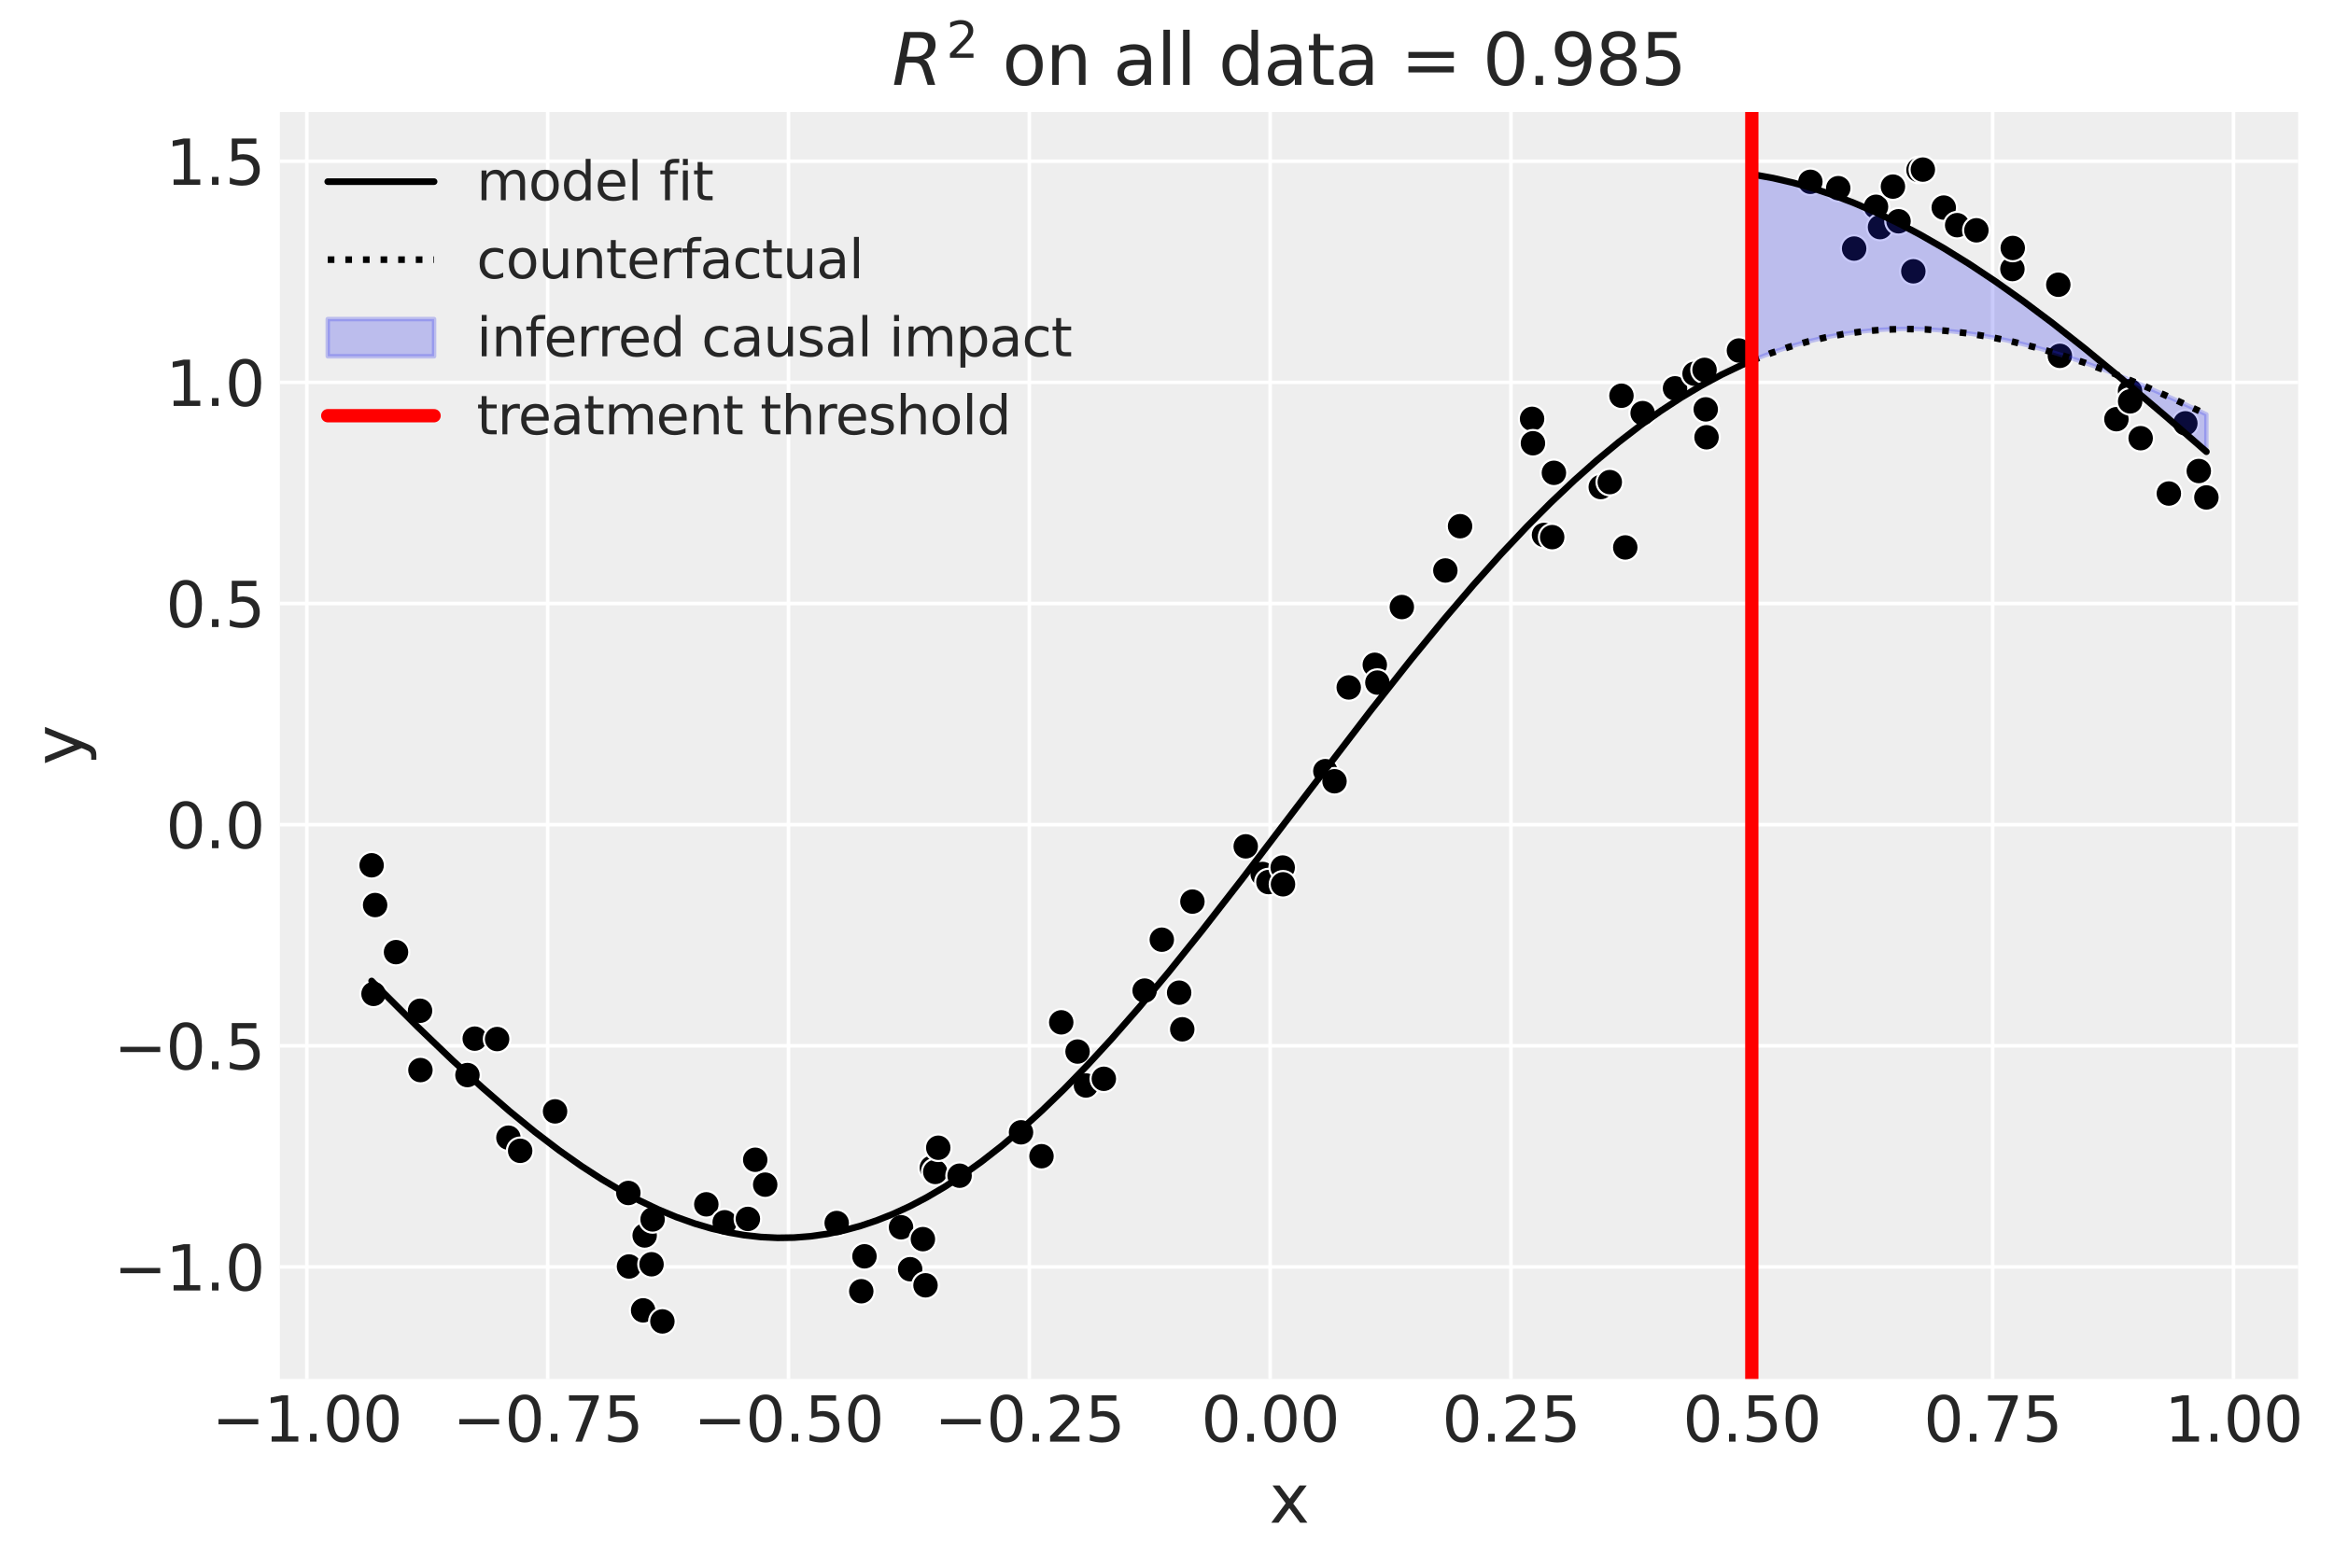 <?xml version="1.0" encoding="utf-8" standalone="no"?>
<!DOCTYPE svg PUBLIC "-//W3C//DTD SVG 1.1//EN"
  "http://www.w3.org/Graphics/SVG/1.1/DTD/svg11.dtd">
<svg xmlns:xlink="http://www.w3.org/1999/xlink" width="526.746pt" height="354pt" viewBox="0 0 526.746 354" xmlns="http://www.w3.org/2000/svg" version="1.1">
 <defs>
  <style type="text/css">*{stroke-linejoin: round; stroke-linecap: butt}</style>
 </defs>
 <g id="figure_1">
  <g id="patch_1">
   <path d="M 0 354 
L 526.746 354 
L 526.746 0 
L 0 0 
z
" style="fill: #ffffff"/>
  </g>
  <g id="axes_1">
   <g id="patch_2">
    <path d="M 63.166 311.304 
L 518.65 311.304 
L 518.65 25.286 
L 63.166 25.286 
z
" style="fill: #eeeeee"/>
   </g>
   <g id="matplotlib.axis_1">
    <g id="xtick_1">
     <g id="line2d_1">
      <path d="M 69.246 311.304 
L 69.246 25.286 
" clip-path="url(#pe5b7976ee4)" style="fill: none; stroke: #ffffff; stroke-width: 0.8; stroke-linecap: round"/>
     </g>
     <g id="line2d_2"/>
     <g id="text_1">
      <!-- −1.00 -->
      <g style="fill: #262626" transform="translate(47.795 325.442) scale(0.14 -0.14)">
       <defs>
        <path id="DejaVuSans-2212" d="M 678 2272 
L 4684 2272 
L 4684 1741 
L 678 1741 
L 678 2272 
z
" transform="scale(0.016)"/>
        <path id="DejaVuSans-31" d="M 794 531 
L 1825 531 
L 1825 4091 
L 703 3866 
L 703 4441 
L 1819 4666 
L 2450 4666 
L 2450 531 
L 3481 531 
L 3481 0 
L 794 0 
L 794 531 
z
" transform="scale(0.016)"/>
        <path id="DejaVuSans-2e" d="M 684 794 
L 1344 794 
L 1344 0 
L 684 0 
L 684 794 
z
" transform="scale(0.016)"/>
        <path id="DejaVuSans-30" d="M 2034 4250 
Q 1547 4250 1301 3770 
Q 1056 3291 1056 2328 
Q 1056 1369 1301 889 
Q 1547 409 2034 409 
Q 2525 409 2770 889 
Q 3016 1369 3016 2328 
Q 3016 3291 2770 3770 
Q 2525 4250 2034 4250 
z
M 2034 4750 
Q 2819 4750 3233 4129 
Q 3647 3509 3647 2328 
Q 3647 1150 3233 529 
Q 2819 -91 2034 -91 
Q 1250 -91 836 529 
Q 422 1150 422 2328 
Q 422 3509 836 4129 
Q 1250 4750 2034 4750 
z
" transform="scale(0.016)"/>
       </defs>
       <use xlink:href="#DejaVuSans-2212"/>
       <use xlink:href="#DejaVuSans-31" x="83.789"/>
       <use xlink:href="#DejaVuSans-2e" x="147.412"/>
       <use xlink:href="#DejaVuSans-30" x="179.199"/>
       <use xlink:href="#DejaVuSans-30" x="242.822"/>
      </g>
     </g>
    </g>
    <g id="xtick_2">
     <g id="line2d_3">
      <path d="M 123.598 311.304 
L 123.598 25.286 
" clip-path="url(#pe5b7976ee4)" style="fill: none; stroke: #ffffff; stroke-width: 0.8; stroke-linecap: round"/>
     </g>
     <g id="line2d_4"/>
     <g id="text_2">
      <!-- −0.75 -->
      <g style="fill: #262626" transform="translate(102.146 325.442) scale(0.14 -0.14)">
       <defs>
        <path id="DejaVuSans-37" d="M 525 4666 
L 3525 4666 
L 3525 4397 
L 1831 0 
L 1172 0 
L 2766 4134 
L 525 4134 
L 525 4666 
z
" transform="scale(0.016)"/>
        <path id="DejaVuSans-35" d="M 691 4666 
L 3169 4666 
L 3169 4134 
L 1269 4134 
L 1269 2991 
Q 1406 3038 1543 3061 
Q 1681 3084 1819 3084 
Q 2600 3084 3056 2656 
Q 3513 2228 3513 1497 
Q 3513 744 3044 326 
Q 2575 -91 1722 -91 
Q 1428 -91 1123 -41 
Q 819 9 494 109 
L 494 744 
Q 775 591 1075 516 
Q 1375 441 1709 441 
Q 2250 441 2565 725 
Q 2881 1009 2881 1497 
Q 2881 1984 2565 2268 
Q 2250 2553 1709 2553 
Q 1456 2553 1204 2497 
Q 953 2441 691 2322 
L 691 4666 
z
" transform="scale(0.016)"/>
       </defs>
       <use xlink:href="#DejaVuSans-2212"/>
       <use xlink:href="#DejaVuSans-30" x="83.789"/>
       <use xlink:href="#DejaVuSans-2e" x="147.412"/>
       <use xlink:href="#DejaVuSans-37" x="179.199"/>
       <use xlink:href="#DejaVuSans-35" x="242.822"/>
      </g>
     </g>
    </g>
    <g id="xtick_3">
     <g id="line2d_5">
      <path d="M 177.95 311.304 
L 177.95 25.286 
" clip-path="url(#pe5b7976ee4)" style="fill: none; stroke: #ffffff; stroke-width: 0.8; stroke-linecap: round"/>
     </g>
     <g id="line2d_6"/>
     <g id="text_3">
      <!-- −0.50 -->
      <g style="fill: #262626" transform="translate(156.498 325.442) scale(0.14 -0.14)">
       <use xlink:href="#DejaVuSans-2212"/>
       <use xlink:href="#DejaVuSans-30" x="83.789"/>
       <use xlink:href="#DejaVuSans-2e" x="147.412"/>
       <use xlink:href="#DejaVuSans-35" x="179.199"/>
       <use xlink:href="#DejaVuSans-30" x="242.822"/>
      </g>
     </g>
    </g>
    <g id="xtick_4">
     <g id="line2d_7">
      <path d="M 232.302 311.304 
L 232.302 25.286 
" clip-path="url(#pe5b7976ee4)" style="fill: none; stroke: #ffffff; stroke-width: 0.8; stroke-linecap: round"/>
     </g>
     <g id="line2d_8"/>
     <g id="text_4">
      <!-- −0.25 -->
      <g style="fill: #262626" transform="translate(210.85 325.442) scale(0.14 -0.14)">
       <defs>
        <path id="DejaVuSans-32" d="M 1228 531 
L 3431 531 
L 3431 0 
L 469 0 
L 469 531 
Q 828 903 1448 1529 
Q 2069 2156 2228 2338 
Q 2531 2678 2651 2914 
Q 2772 3150 2772 3378 
Q 2772 3750 2511 3984 
Q 2250 4219 1831 4219 
Q 1534 4219 1204 4116 
Q 875 4013 500 3803 
L 500 4441 
Q 881 4594 1212 4672 
Q 1544 4750 1819 4750 
Q 2544 4750 2975 4387 
Q 3406 4025 3406 3419 
Q 3406 3131 3298 2873 
Q 3191 2616 2906 2266 
Q 2828 2175 2409 1742 
Q 1991 1309 1228 531 
z
" transform="scale(0.016)"/>
       </defs>
       <use xlink:href="#DejaVuSans-2212"/>
       <use xlink:href="#DejaVuSans-30" x="83.789"/>
       <use xlink:href="#DejaVuSans-2e" x="147.412"/>
       <use xlink:href="#DejaVuSans-32" x="179.199"/>
       <use xlink:href="#DejaVuSans-35" x="242.822"/>
      </g>
     </g>
    </g>
    <g id="xtick_5">
     <g id="line2d_9">
      <path d="M 286.654 311.304 
L 286.654 25.286 
" clip-path="url(#pe5b7976ee4)" style="fill: none; stroke: #ffffff; stroke-width: 0.8; stroke-linecap: round"/>
     </g>
     <g id="line2d_10"/>
     <g id="text_5">
      <!-- 0.00 -->
      <g style="fill: #262626" transform="translate(271.068 325.442) scale(0.14 -0.14)">
       <use xlink:href="#DejaVuSans-30"/>
       <use xlink:href="#DejaVuSans-2e" x="63.623"/>
       <use xlink:href="#DejaVuSans-30" x="95.41"/>
       <use xlink:href="#DejaVuSans-30" x="159.033"/>
      </g>
     </g>
    </g>
    <g id="xtick_6">
     <g id="line2d_11">
      <path d="M 341.005 311.304 
L 341.005 25.286 
" clip-path="url(#pe5b7976ee4)" style="fill: none; stroke: #ffffff; stroke-width: 0.8; stroke-linecap: round"/>
     </g>
     <g id="line2d_12"/>
     <g id="text_6">
      <!-- 0.25 -->
      <g style="fill: #262626" transform="translate(325.42 325.442) scale(0.14 -0.14)">
       <use xlink:href="#DejaVuSans-30"/>
       <use xlink:href="#DejaVuSans-2e" x="63.623"/>
       <use xlink:href="#DejaVuSans-32" x="95.41"/>
       <use xlink:href="#DejaVuSans-35" x="159.033"/>
      </g>
     </g>
    </g>
    <g id="xtick_7">
     <g id="line2d_13">
      <path d="M 395.357 311.304 
L 395.357 25.286 
" clip-path="url(#pe5b7976ee4)" style="fill: none; stroke: #ffffff; stroke-width: 0.8; stroke-linecap: round"/>
     </g>
     <g id="line2d_14"/>
     <g id="text_7">
      <!-- 0.50 -->
      <g style="fill: #262626" transform="translate(379.771 325.442) scale(0.14 -0.14)">
       <use xlink:href="#DejaVuSans-30"/>
       <use xlink:href="#DejaVuSans-2e" x="63.623"/>
       <use xlink:href="#DejaVuSans-35" x="95.41"/>
       <use xlink:href="#DejaVuSans-30" x="159.033"/>
      </g>
     </g>
    </g>
    <g id="xtick_8">
     <g id="line2d_15">
      <path d="M 449.709 311.304 
L 449.709 25.286 
" clip-path="url(#pe5b7976ee4)" style="fill: none; stroke: #ffffff; stroke-width: 0.8; stroke-linecap: round"/>
     </g>
     <g id="line2d_16"/>
     <g id="text_8">
      <!-- 0.75 -->
      <g style="fill: #262626" transform="translate(434.123 325.442) scale(0.14 -0.14)">
       <use xlink:href="#DejaVuSans-30"/>
       <use xlink:href="#DejaVuSans-2e" x="63.623"/>
       <use xlink:href="#DejaVuSans-37" x="95.41"/>
       <use xlink:href="#DejaVuSans-35" x="159.033"/>
      </g>
     </g>
    </g>
    <g id="xtick_9">
     <g id="line2d_17">
      <path d="M 504.061 311.304 
L 504.061 25.286 
" clip-path="url(#pe5b7976ee4)" style="fill: none; stroke: #ffffff; stroke-width: 0.8; stroke-linecap: round"/>
     </g>
     <g id="line2d_18"/>
     <g id="text_9">
      <!-- 1.00 -->
      <g style="fill: #262626" transform="translate(488.475 325.442) scale(0.14 -0.14)">
       <use xlink:href="#DejaVuSans-31"/>
       <use xlink:href="#DejaVuSans-2e" x="63.623"/>
       <use xlink:href="#DejaVuSans-30" x="95.41"/>
       <use xlink:href="#DejaVuSans-30" x="159.033"/>
      </g>
     </g>
    </g>
    <g id="text_10">
     <!-- x -->
     <g style="fill: #262626" transform="translate(286.469 343.751) scale(0.15 -0.15)">
      <defs>
       <path id="DejaVuSans-78" d="M 3513 3500 
L 2247 1797 
L 3578 0 
L 2900 0 
L 1881 1375 
L 863 0 
L 184 0 
L 1544 1831 
L 300 3500 
L 978 3500 
L 1906 2253 
L 2834 3500 
L 3513 3500 
z
" transform="scale(0.016)"/>
      </defs>
      <use xlink:href="#DejaVuSans-78"/>
     </g>
    </g>
   </g>
   <g id="matplotlib.axis_2">
    <g id="ytick_1">
     <g id="line2d_19">
      <path d="M 63.166 286.006 
L 518.65 286.006 
" clip-path="url(#pe5b7976ee4)" style="fill: none; stroke: #ffffff; stroke-width: 0.8; stroke-linecap: round"/>
     </g>
     <g id="line2d_20"/>
     <g id="text_11">
      <!-- −1.0 -->
      <g style="fill: #262626" transform="translate(25.67 291.325) scale(0.14 -0.14)">
       <use xlink:href="#DejaVuSans-2212"/>
       <use xlink:href="#DejaVuSans-31" x="83.789"/>
       <use xlink:href="#DejaVuSans-2e" x="147.412"/>
       <use xlink:href="#DejaVuSans-30" x="179.199"/>
      </g>
     </g>
    </g>
    <g id="ytick_2">
     <g id="line2d_21">
      <path d="M 63.166 236.084 
L 518.65 236.084 
" clip-path="url(#pe5b7976ee4)" style="fill: none; stroke: #ffffff; stroke-width: 0.8; stroke-linecap: round"/>
     </g>
     <g id="line2d_22"/>
     <g id="text_12">
      <!-- −0.5 -->
      <g style="fill: #262626" transform="translate(25.67 241.403) scale(0.14 -0.14)">
       <use xlink:href="#DejaVuSans-2212"/>
       <use xlink:href="#DejaVuSans-30" x="83.789"/>
       <use xlink:href="#DejaVuSans-2e" x="147.412"/>
       <use xlink:href="#DejaVuSans-35" x="179.199"/>
      </g>
     </g>
    </g>
    <g id="ytick_3">
     <g id="line2d_23">
      <path d="M 63.166 186.161 
L 518.65 186.161 
" clip-path="url(#pe5b7976ee4)" style="fill: none; stroke: #ffffff; stroke-width: 0.8; stroke-linecap: round"/>
     </g>
     <g id="line2d_24"/>
     <g id="text_13">
      <!-- 0.0 -->
      <g style="fill: #262626" transform="translate(37.401 191.48) scale(0.14 -0.14)">
       <use xlink:href="#DejaVuSans-30"/>
       <use xlink:href="#DejaVuSans-2e" x="63.623"/>
       <use xlink:href="#DejaVuSans-30" x="95.41"/>
      </g>
     </g>
    </g>
    <g id="ytick_4">
     <g id="line2d_25">
      <path d="M 63.166 136.239 
L 518.65 136.239 
" clip-path="url(#pe5b7976ee4)" style="fill: none; stroke: #ffffff; stroke-width: 0.8; stroke-linecap: round"/>
     </g>
     <g id="line2d_26"/>
     <g id="text_14">
      <!-- 0.5 -->
      <g style="fill: #262626" transform="translate(37.401 141.558) scale(0.14 -0.14)">
       <use xlink:href="#DejaVuSans-30"/>
       <use xlink:href="#DejaVuSans-2e" x="63.623"/>
       <use xlink:href="#DejaVuSans-35" x="95.41"/>
      </g>
     </g>
    </g>
    <g id="ytick_5">
     <g id="line2d_27">
      <path d="M 63.166 86.316 
L 518.65 86.316 
" clip-path="url(#pe5b7976ee4)" style="fill: none; stroke: #ffffff; stroke-width: 0.8; stroke-linecap: round"/>
     </g>
     <g id="line2d_28"/>
     <g id="text_15">
      <!-- 1.0 -->
      <g style="fill: #262626" transform="translate(37.401 91.635) scale(0.14 -0.14)">
       <use xlink:href="#DejaVuSans-31"/>
       <use xlink:href="#DejaVuSans-2e" x="63.623"/>
       <use xlink:href="#DejaVuSans-30" x="95.41"/>
      </g>
     </g>
    </g>
    <g id="ytick_6">
     <g id="line2d_29">
      <path d="M 63.166 36.394 
L 518.65 36.394 
" clip-path="url(#pe5b7976ee4)" style="fill: none; stroke: #ffffff; stroke-width: 0.8; stroke-linecap: round"/>
     </g>
     <g id="line2d_30"/>
     <g id="text_16">
      <!-- 1.5 -->
      <g style="fill: #262626" transform="translate(37.401 41.713) scale(0.14 -0.14)">
       <use xlink:href="#DejaVuSans-31"/>
       <use xlink:href="#DejaVuSans-2e" x="63.623"/>
       <use xlink:href="#DejaVuSans-35" x="95.41"/>
      </g>
     </g>
    </g>
    <g id="text_17">
     <!-- y -->
     <g style="fill: #262626" transform="translate(18.55 172.734) rotate(-90) scale(0.15 -0.15)">
      <defs>
       <path id="DejaVuSans-79" d="M 2059 -325 
Q 1816 -950 1584 -1140 
Q 1353 -1331 966 -1331 
L 506 -1331 
L 506 -850 
L 844 -850 
Q 1081 -850 1212 -737 
Q 1344 -625 1503 -206 
L 1606 56 
L 191 3500 
L 800 3500 
L 1894 763 
L 2988 3500 
L 3597 3500 
L 2059 -325 
z
" transform="scale(0.016)"/>
      </defs>
      <use xlink:href="#DejaVuSans-79"/>
     </g>
    </g>
   </g>
   <g id="PathCollection_1">
    <defs>
     <path id="m2be35b5924" d="M 0 3 
C 0.796 3 1.559 2.684 2.121 2.121 
C 2.684 1.559 3 0.796 3 0 
C 3 -0.796 2.684 -1.559 2.121 -2.121 
C 1.559 -2.684 0.796 -3 0 -3 
C -0.796 -3 -1.559 -2.684 -2.121 -2.121 
C -2.684 -1.559 -3 -0.796 -3 0 
C -3 0.796 -2.684 1.559 -2.121 2.121 
C -1.559 2.684 -0.796 3 0 3 
z
" style="stroke: #ffffff; stroke-width: 0.48"/>
    </defs>
    <g clip-path="url(#pe5b7976ee4)">
     <use xlink:href="#m2be35b5924" x="83.869" y="195.339" style="stroke: #ffffff; stroke-width: 0.48"/>
     <use xlink:href="#m2be35b5924" x="84.296" y="224.368" style="stroke: #ffffff; stroke-width: 0.48"/>
     <use xlink:href="#m2be35b5924" x="84.658" y="204.312" style="stroke: #ffffff; stroke-width: 0.48"/>
     <use xlink:href="#m2be35b5924" x="89.374" y="214.941" style="stroke: #ffffff; stroke-width: 0.48"/>
     <use xlink:href="#m2be35b5924" x="94.798" y="228.177" style="stroke: #ffffff; stroke-width: 0.48"/>
     <use xlink:href="#m2be35b5924" x="94.884" y="241.569" style="stroke: #ffffff; stroke-width: 0.48"/>
     <use xlink:href="#m2be35b5924" x="105.493" y="242.696" style="stroke: #ffffff; stroke-width: 0.48"/>
     <use xlink:href="#m2be35b5924" x="107.142" y="234.469" style="stroke: #ffffff; stroke-width: 0.48"/>
     <use xlink:href="#m2be35b5924" x="112.191" y="234.564" style="stroke: #ffffff; stroke-width: 0.48"/>
     <use xlink:href="#m2be35b5924" x="114.738" y="256.826" style="stroke: #ffffff; stroke-width: 0.48"/>
     <use xlink:href="#m2be35b5924" x="117.394" y="259.794" style="stroke: #ffffff; stroke-width: 0.48"/>
     <use xlink:href="#m2be35b5924" x="125.269" y="250.891" style="stroke: #ffffff; stroke-width: 0.48"/>
     <use xlink:href="#m2be35b5924" x="141.812" y="269.31" style="stroke: #ffffff; stroke-width: 0.48"/>
     <use xlink:href="#m2be35b5924" x="141.955" y="285.906" style="stroke: #ffffff; stroke-width: 0.48"/>
     <use xlink:href="#m2be35b5924" x="145.143" y="295.811" style="stroke: #ffffff; stroke-width: 0.48"/>
     <use xlink:href="#m2be35b5924" x="145.489" y="278.903" style="stroke: #ffffff; stroke-width: 0.48"/>
     <use xlink:href="#m2be35b5924" x="147.04" y="285.404" style="stroke: #ffffff; stroke-width: 0.48"/>
     <use xlink:href="#m2be35b5924" x="147.28" y="275.28" style="stroke: #ffffff; stroke-width: 0.48"/>
     <use xlink:href="#m2be35b5924" x="149.491" y="298.303" style="stroke: #ffffff; stroke-width: 0.48"/>
     <use xlink:href="#m2be35b5924" x="159.403" y="271.874" style="stroke: #ffffff; stroke-width: 0.48"/>
     <use xlink:href="#m2be35b5924" x="163.551" y="275.926" style="stroke: #ffffff; stroke-width: 0.48"/>
     <use xlink:href="#m2be35b5924" x="168.786" y="275.168" style="stroke: #ffffff; stroke-width: 0.48"/>
     <use xlink:href="#m2be35b5924" x="170.444" y="261.814" style="stroke: #ffffff; stroke-width: 0.48"/>
     <use xlink:href="#m2be35b5924" x="172.691" y="267.433" style="stroke: #ffffff; stroke-width: 0.48"/>
     <use xlink:href="#m2be35b5924" x="188.828" y="276.096" style="stroke: #ffffff; stroke-width: 0.48"/>
     <use xlink:href="#m2be35b5924" x="194.376" y="291.494" style="stroke: #ffffff; stroke-width: 0.48"/>
     <use xlink:href="#m2be35b5924" x="195.099" y="283.611" style="stroke: #ffffff; stroke-width: 0.48"/>
     <use xlink:href="#m2be35b5924" x="203.349" y="277.058" style="stroke: #ffffff; stroke-width: 0.48"/>
     <use xlink:href="#m2be35b5924" x="205.406" y="286.522" style="stroke: #ffffff; stroke-width: 0.48"/>
     <use xlink:href="#m2be35b5924" x="208.284" y="279.733" style="stroke: #ffffff; stroke-width: 0.48"/>
     <use xlink:href="#m2be35b5924" x="208.873" y="290.157" style="stroke: #ffffff; stroke-width: 0.48"/>
     <use xlink:href="#m2be35b5924" x="210.297" y="263.631" style="stroke: #ffffff; stroke-width: 0.48"/>
     <use xlink:href="#m2be35b5924" x="211.071" y="264.562" style="stroke: #ffffff; stroke-width: 0.48"/>
     <use xlink:href="#m2be35b5924" x="211.751" y="259.101" style="stroke: #ffffff; stroke-width: 0.48"/>
     <use xlink:href="#m2be35b5924" x="216.566" y="265.413" style="stroke: #ffffff; stroke-width: 0.48"/>
     <use xlink:href="#m2be35b5924" x="230.431" y="255.619" style="stroke: #ffffff; stroke-width: 0.48"/>
     <use xlink:href="#m2be35b5924" x="235.048" y="261.01" style="stroke: #ffffff; stroke-width: 0.48"/>
     <use xlink:href="#m2be35b5924" x="239.505" y="230.79" style="stroke: #ffffff; stroke-width: 0.48"/>
     <use xlink:href="#m2be35b5924" x="243.188" y="237.388" style="stroke: #ffffff; stroke-width: 0.48"/>
     <use xlink:href="#m2be35b5924" x="245.082" y="245.043" style="stroke: #ffffff; stroke-width: 0.48"/>
     <use xlink:href="#m2be35b5924" x="249.116" y="243.537" style="stroke: #ffffff; stroke-width: 0.48"/>
     <use xlink:href="#m2be35b5924" x="258.324" y="223.627" style="stroke: #ffffff; stroke-width: 0.48"/>
     <use xlink:href="#m2be35b5924" x="262.201" y="212.133" style="stroke: #ffffff; stroke-width: 0.48"/>
     <use xlink:href="#m2be35b5924" x="266.114" y="224.097" style="stroke: #ffffff; stroke-width: 0.48"/>
     <use xlink:href="#m2be35b5924" x="266.819" y="232.362" style="stroke: #ffffff; stroke-width: 0.48"/>
     <use xlink:href="#m2be35b5924" x="269.11" y="203.534" style="stroke: #ffffff; stroke-width: 0.48"/>
     <use xlink:href="#m2be35b5924" x="281.139" y="191.061" style="stroke: #ffffff; stroke-width: 0.48"/>
     <use xlink:href="#m2be35b5924" x="284.963" y="197.297" style="stroke: #ffffff; stroke-width: 0.48"/>
     <use xlink:href="#m2be35b5924" x="286.263" y="199.125" style="stroke: #ffffff; stroke-width: 0.48"/>
     <use xlink:href="#m2be35b5924" x="289.483" y="195.842" style="stroke: #ffffff; stroke-width: 0.48"/>
     <use xlink:href="#m2be35b5924" x="289.552" y="199.626" style="stroke: #ffffff; stroke-width: 0.48"/>
     <use xlink:href="#m2be35b5924" x="299.108" y="174.084" style="stroke: #ffffff; stroke-width: 0.48"/>
     <use xlink:href="#m2be35b5924" x="301.177" y="176.367" style="stroke: #ffffff; stroke-width: 0.48"/>
     <use xlink:href="#m2be35b5924" x="304.388" y="155.187" style="stroke: #ffffff; stroke-width: 0.48"/>
     <use xlink:href="#m2be35b5924" x="310.269" y="150.076" style="stroke: #ffffff; stroke-width: 0.48"/>
     <use xlink:href="#m2be35b5924" x="310.851" y="154.095" style="stroke: #ffffff; stroke-width: 0.48"/>
     <use xlink:href="#m2be35b5924" x="316.371" y="137.041" style="stroke: #ffffff; stroke-width: 0.48"/>
     <use xlink:href="#m2be35b5924" x="326.194" y="128.787" style="stroke: #ffffff; stroke-width: 0.48"/>
     <use xlink:href="#m2be35b5924" x="329.516" y="118.788" style="stroke: #ffffff; stroke-width: 0.48"/>
     <use xlink:href="#m2be35b5924" x="345.765" y="94.552" style="stroke: #ffffff; stroke-width: 0.48"/>
     <use xlink:href="#m2be35b5924" x="345.96" y="100.064" style="stroke: #ffffff; stroke-width: 0.48"/>
     <use xlink:href="#m2be35b5924" x="348.457" y="120.764" style="stroke: #ffffff; stroke-width: 0.48"/>
     <use xlink:href="#m2be35b5924" x="350.303" y="121.255" style="stroke: #ffffff; stroke-width: 0.48"/>
     <use xlink:href="#m2be35b5924" x="350.692" y="106.738" style="stroke: #ffffff; stroke-width: 0.48"/>
     <use xlink:href="#m2be35b5924" x="361.266" y="109.951" style="stroke: #ffffff; stroke-width: 0.48"/>
     <use xlink:href="#m2be35b5924" x="363.304" y="108.833" style="stroke: #ffffff; stroke-width: 0.48"/>
     <use xlink:href="#m2be35b5924" x="365.936" y="89.336" style="stroke: #ffffff; stroke-width: 0.48"/>
     <use xlink:href="#m2be35b5924" x="366.797" y="123.581" style="stroke: #ffffff; stroke-width: 0.48"/>
     <use xlink:href="#m2be35b5924" x="370.715" y="93.261" style="stroke: #ffffff; stroke-width: 0.48"/>
     <use xlink:href="#m2be35b5924" x="378.027" y="87.668" style="stroke: #ffffff; stroke-width: 0.48"/>
     <use xlink:href="#m2be35b5924" x="382.434" y="84.374" style="stroke: #ffffff; stroke-width: 0.48"/>
     <use xlink:href="#m2be35b5924" x="384.688" y="83.5" style="stroke: #ffffff; stroke-width: 0.48"/>
     <use xlink:href="#m2be35b5924" x="384.956" y="92.414" style="stroke: #ffffff; stroke-width: 0.48"/>
     <use xlink:href="#m2be35b5924" x="385.138" y="98.715" style="stroke: #ffffff; stroke-width: 0.48"/>
     <use xlink:href="#m2be35b5924" x="392.446" y="79.127" style="stroke: #ffffff; stroke-width: 0.48"/>
     <use xlink:href="#m2be35b5924" x="408.574" y="41.044" style="stroke: #ffffff; stroke-width: 0.48"/>
     <use xlink:href="#m2be35b5924" x="414.86" y="42.477" style="stroke: #ffffff; stroke-width: 0.48"/>
     <use xlink:href="#m2be35b5924" x="418.452" y="56.113" style="stroke: #ffffff; stroke-width: 0.48"/>
     <use xlink:href="#m2be35b5924" x="423.386" y="46.682" style="stroke: #ffffff; stroke-width: 0.48"/>
     <use xlink:href="#m2be35b5924" x="424.294" y="51.27" style="stroke: #ffffff; stroke-width: 0.48"/>
     <use xlink:href="#m2be35b5924" x="427.206" y="42.125" style="stroke: #ffffff; stroke-width: 0.48"/>
     <use xlink:href="#m2be35b5924" x="428.469" y="49.951" style="stroke: #ffffff; stroke-width: 0.48"/>
     <use xlink:href="#m2be35b5924" x="431.809" y="61.245" style="stroke: #ffffff; stroke-width: 0.48"/>
     <use xlink:href="#m2be35b5924" x="432.971" y="38.374" style="stroke: #ffffff; stroke-width: 0.48"/>
     <use xlink:href="#m2be35b5924" x="433.957" y="38.287" style="stroke: #ffffff; stroke-width: 0.48"/>
     <use xlink:href="#m2be35b5924" x="438.671" y="46.861" style="stroke: #ffffff; stroke-width: 0.48"/>
     <use xlink:href="#m2be35b5924" x="441.699" y="50.832" style="stroke: #ffffff; stroke-width: 0.48"/>
     <use xlink:href="#m2be35b5924" x="446.041" y="51.99" style="stroke: #ffffff; stroke-width: 0.48"/>
     <use xlink:href="#m2be35b5924" x="454.17" y="60.734" style="stroke: #ffffff; stroke-width: 0.48"/>
     <use xlink:href="#m2be35b5924" x="454.244" y="55.982" style="stroke: #ffffff; stroke-width: 0.48"/>
     <use xlink:href="#m2be35b5924" x="464.526" y="64.277" style="stroke: #ffffff; stroke-width: 0.48"/>
     <use xlink:href="#m2be35b5924" x="464.875" y="80.333" style="stroke: #ffffff; stroke-width: 0.48"/>
     <use xlink:href="#m2be35b5924" x="477.64" y="94.631" style="stroke: #ffffff; stroke-width: 0.48"/>
     <use xlink:href="#m2be35b5924" x="480.722" y="88.285" style="stroke: #ffffff; stroke-width: 0.48"/>
     <use xlink:href="#m2be35b5924" x="480.742" y="90.605" style="stroke: #ffffff; stroke-width: 0.48"/>
     <use xlink:href="#m2be35b5924" x="483.111" y="98.921" style="stroke: #ffffff; stroke-width: 0.48"/>
     <use xlink:href="#m2be35b5924" x="489.472" y="111.412" style="stroke: #ffffff; stroke-width: 0.48"/>
     <use xlink:href="#m2be35b5924" x="493.199" y="95.567" style="stroke: #ffffff; stroke-width: 0.48"/>
     <use xlink:href="#m2be35b5924" x="496.231" y="106.331" style="stroke: #ffffff; stroke-width: 0.48"/>
     <use xlink:href="#m2be35b5924" x="497.947" y="112.297" style="stroke: #ffffff; stroke-width: 0.48"/>
    </g>
   </g>
   <g id="PolyCollection_1">
    <defs>
     <path id="mf4421c5ce9" d="M 395.567 -314.626 
L 395.567 -272.673 
L 395.982 -272.845 
L 396.396 -273.015 
L 396.811 -273.183 
L 397.225 -273.348 
L 397.64 -273.511 
L 398.054 -273.672 
L 398.469 -273.831 
L 398.883 -273.988 
L 399.298 -274.142 
L 399.712 -274.295 
L 400.127 -274.445 
L 400.541 -274.593 
L 400.956 -274.739 
L 401.37 -274.882 
L 401.785 -275.024 
L 402.199 -275.163 
L 402.613 -275.3 
L 403.028 -275.435 
L 403.442 -275.568 
L 403.857 -275.698 
L 404.271 -275.827 
L 404.686 -275.953 
L 405.1 -276.077 
L 405.515 -276.199 
L 405.929 -276.319 
L 406.344 -276.437 
L 406.758 -276.552 
L 407.173 -276.665 
L 407.587 -276.777 
L 408.002 -276.886 
L 408.416 -276.993 
L 408.831 -277.098 
L 409.245 -277.2 
L 409.66 -277.301 
L 410.074 -277.4 
L 410.489 -277.496 
L 410.903 -277.59 
L 411.318 -277.683 
L 411.732 -277.773 
L 412.147 -277.861 
L 412.561 -277.947 
L 412.976 -278.031 
L 413.39 -278.112 
L 413.805 -278.192 
L 414.219 -278.27 
L 414.634 -278.345 
L 415.048 -278.419 
L 415.463 -278.49 
L 415.877 -278.559 
L 416.292 -278.627 
L 416.706 -278.692 
L 417.121 -278.755 
L 417.535 -278.817 
L 417.95 -278.876 
L 418.364 -278.933 
L 418.779 -278.988 
L 419.193 -279.041 
L 419.608 -279.092 
L 420.022 -279.141 
L 420.437 -279.188 
L 420.851 -279.233 
L 421.266 -279.276 
L 421.68 -279.318 
L 422.095 -279.357 
L 422.509 -279.394 
L 422.924 -279.429 
L 423.338 -279.462 
L 423.753 -279.493 
L 424.167 -279.523 
L 424.582 -279.55 
L 424.996 -279.576 
L 425.411 -279.599 
L 425.825 -279.621 
L 426.24 -279.64 
L 426.654 -279.658 
L 427.068 -279.674 
L 427.483 -279.688 
L 427.897 -279.7 
L 428.312 -279.71 
L 428.726 -279.718 
L 429.141 -279.724 
L 429.555 -279.729 
L 429.97 -279.731 
L 430.384 -279.732 
L 430.799 -279.731 
L 431.213 -279.728 
L 431.628 -279.723 
L 432.042 -279.716 
L 432.457 -279.708 
L 432.871 -279.698 
L 433.286 -279.685 
L 433.7 -279.671 
L 434.115 -279.656 
L 434.529 -279.638 
L 434.944 -279.619 
L 435.358 -279.598 
L 435.773 -279.575 
L 436.187 -279.55 
L 436.602 -279.524 
L 437.016 -279.495 
L 437.431 -279.465 
L 437.845 -279.434 
L 438.26 -279.4 
L 438.674 -279.365 
L 439.089 -279.328 
L 439.503 -279.29 
L 439.918 -279.249 
L 440.332 -279.207 
L 440.747 -279.164 
L 441.161 -279.118 
L 441.576 -279.071 
L 441.99 -279.023 
L 442.405 -278.972 
L 442.819 -278.92 
L 443.234 -278.866 
L 443.648 -278.811 
L 444.063 -278.754 
L 444.477 -278.695 
L 444.892 -278.635 
L 445.306 -278.573 
L 445.721 -278.51 
L 446.135 -278.445 
L 446.55 -278.378 
L 446.964 -278.31 
L 447.379 -278.24 
L 447.793 -278.169 
L 448.208 -278.096 
L 448.622 -278.022 
L 449.037 -277.946 
L 449.451 -277.868 
L 449.866 -277.789 
L 450.28 -277.709 
L 450.695 -277.627 
L 451.109 -277.543 
L 451.523 -277.458 
L 451.938 -277.371 
L 452.352 -277.283 
L 452.767 -277.194 
L 453.181 -277.103 
L 453.596 -277.01 
L 454.01 -276.917 
L 454.425 -276.821 
L 454.839 -276.725 
L 455.254 -276.626 
L 455.668 -276.527 
L 456.083 -276.426 
L 456.497 -276.323 
L 456.912 -276.22 
L 457.326 -276.115 
L 457.741 -276.008 
L 458.155 -275.9 
L 458.57 -275.791 
L 458.984 -275.68 
L 459.399 -275.568 
L 459.813 -275.455 
L 460.228 -275.34 
L 460.642 -275.225 
L 461.057 -275.107 
L 461.471 -274.989 
L 461.886 -274.869 
L 462.3 -274.748 
L 462.715 -274.626 
L 463.129 -274.502 
L 463.544 -274.377 
L 463.958 -274.251 
L 464.373 -274.124 
L 464.787 -273.995 
L 465.202 -273.865 
L 465.616 -273.734 
L 466.031 -273.602 
L 466.445 -273.468 
L 466.86 -273.334 
L 467.274 -273.198 
L 467.689 -273.061 
L 468.103 -272.923 
L 468.518 -272.783 
L 468.932 -272.643 
L 469.347 -272.501 
L 469.761 -272.359 
L 470.176 -272.215 
L 470.59 -272.07 
L 471.005 -271.924 
L 471.419 -271.776 
L 471.834 -271.628 
L 472.248 -271.479 
L 472.663 -271.328 
L 473.077 -271.177 
L 473.492 -271.024 
L 473.906 -270.871 
L 474.321 -270.716 
L 474.735 -270.561 
L 475.15 -270.404 
L 475.564 -270.246 
L 475.979 -270.087 
L 476.393 -269.928 
L 476.807 -269.767 
L 477.222 -269.605 
L 477.636 -269.443 
L 478.051 -269.279 
L 478.465 -269.115 
L 478.88 -268.949 
L 479.294 -268.783 
L 479.709 -268.615 
L 480.123 -268.447 
L 480.538 -268.278 
L 480.952 -268.108 
L 481.367 -267.937 
L 481.781 -267.765 
L 482.196 -267.592 
L 482.61 -267.419 
L 483.025 -267.244 
L 483.439 -267.069 
L 483.854 -266.893 
L 484.268 -266.716 
L 484.683 -266.538 
L 485.097 -266.359 
L 485.512 -266.18 
L 485.926 -265.999 
L 486.341 -265.818 
L 486.755 -265.636 
L 487.17 -265.454 
L 487.584 -265.27 
L 487.999 -265.086 
L 488.413 -264.901 
L 488.828 -264.716 
L 489.242 -264.529 
L 489.657 -264.342 
L 490.071 -264.154 
L 490.486 -263.966 
L 490.9 -263.776 
L 491.315 -263.586 
L 491.729 -263.396 
L 492.144 -263.204 
L 492.558 -263.012 
L 492.973 -262.82 
L 493.387 -262.626 
L 493.802 -262.432 
L 494.216 -262.238 
L 494.631 -262.043 
L 495.045 -261.847 
L 495.46 -261.65 
L 495.874 -261.453 
L 496.289 -261.256 
L 496.703 -261.057 
L 497.118 -260.858 
L 497.532 -260.659 
L 497.947 -260.459 
L 497.947 -252.027 
L 497.947 -252.027 
L 497.532 -252.39 
L 497.118 -252.753 
L 496.703 -253.115 
L 496.289 -253.478 
L 495.874 -253.84 
L 495.46 -254.203 
L 495.045 -254.565 
L 494.631 -254.927 
L 494.216 -255.288 
L 493.802 -255.65 
L 493.387 -256.011 
L 492.973 -256.372 
L 492.558 -256.733 
L 492.144 -257.093 
L 491.729 -257.454 
L 491.315 -257.814 
L 490.9 -258.173 
L 490.486 -258.533 
L 490.071 -258.892 
L 489.657 -259.251 
L 489.242 -259.609 
L 488.828 -259.967 
L 488.413 -260.325 
L 487.999 -260.683 
L 487.584 -261.04 
L 487.17 -261.397 
L 486.755 -261.753 
L 486.341 -262.109 
L 485.926 -262.465 
L 485.512 -262.82 
L 485.097 -263.175 
L 484.683 -263.529 
L 484.268 -263.883 
L 483.854 -264.237 
L 483.439 -264.59 
L 483.025 -264.943 
L 482.61 -265.295 
L 482.196 -265.647 
L 481.781 -265.998 
L 481.367 -266.348 
L 480.952 -266.699 
L 480.538 -267.048 
L 480.123 -267.397 
L 479.709 -267.746 
L 479.294 -268.094 
L 478.88 -268.441 
L 478.465 -268.788 
L 478.051 -269.135 
L 477.636 -269.48 
L 477.222 -269.825 
L 476.807 -270.17 
L 476.393 -270.514 
L 475.979 -270.857 
L 475.564 -271.2 
L 475.15 -271.542 
L 474.735 -271.883 
L 474.321 -272.224 
L 473.906 -272.563 
L 473.492 -272.903 
L 473.077 -273.241 
L 472.663 -273.579 
L 472.248 -273.916 
L 471.834 -274.253 
L 471.419 -274.588 
L 471.005 -274.923 
L 470.59 -275.258 
L 470.176 -275.591 
L 469.761 -275.924 
L 469.347 -276.255 
L 468.932 -276.587 
L 468.518 -276.917 
L 468.103 -277.246 
L 467.689 -277.575 
L 467.274 -277.903 
L 466.86 -278.229 
L 466.445 -278.556 
L 466.031 -278.881 
L 465.616 -279.205 
L 465.202 -279.529 
L 464.787 -279.851 
L 464.373 -280.173 
L 463.958 -280.493 
L 463.544 -280.813 
L 463.129 -281.132 
L 462.715 -281.45 
L 462.3 -281.767 
L 461.886 -282.083 
L 461.471 -282.398 
L 461.057 -282.712 
L 460.642 -283.026 
L 460.228 -283.338 
L 459.813 -283.649 
L 459.399 -283.959 
L 458.984 -284.268 
L 458.57 -284.576 
L 458.155 -284.883 
L 457.741 -285.189 
L 457.326 -285.494 
L 456.912 -285.798 
L 456.497 -286.1 
L 456.083 -286.402 
L 455.668 -286.702 
L 455.254 -287.002 
L 454.839 -287.3 
L 454.425 -287.597 
L 454.01 -287.893 
L 453.596 -288.188 
L 453.181 -288.482 
L 452.767 -288.775 
L 452.352 -289.066 
L 451.938 -289.356 
L 451.523 -289.645 
L 451.109 -289.933 
L 450.695 -290.22 
L 450.28 -290.505 
L 449.866 -290.79 
L 449.451 -291.073 
L 449.037 -291.354 
L 448.622 -291.635 
L 448.208 -291.914 
L 447.793 -292.192 
L 447.379 -292.469 
L 446.964 -292.744 
L 446.55 -293.018 
L 446.135 -293.291 
L 445.721 -293.563 
L 445.306 -293.833 
L 444.892 -294.102 
L 444.477 -294.369 
L 444.063 -294.635 
L 443.648 -294.9 
L 443.234 -295.164 
L 442.819 -295.426 
L 442.405 -295.687 
L 441.99 -295.946 
L 441.576 -296.204 
L 441.161 -296.461 
L 440.747 -296.716 
L 440.332 -296.97 
L 439.918 -297.222 
L 439.503 -297.473 
L 439.089 -297.722 
L 438.674 -297.97 
L 438.26 -298.217 
L 437.845 -298.462 
L 437.431 -298.706 
L 437.016 -298.948 
L 436.602 -299.188 
L 436.187 -299.428 
L 435.773 -299.665 
L 435.358 -299.901 
L 434.944 -300.136 
L 434.529 -300.369 
L 434.115 -300.601 
L 433.7 -300.831 
L 433.286 -301.059 
L 432.871 -301.286 
L 432.457 -301.512 
L 432.042 -301.736 
L 431.628 -301.958 
L 431.213 -302.179 
L 430.799 -302.398 
L 430.384 -302.615 
L 429.97 -302.831 
L 429.555 -303.046 
L 429.141 -303.258 
L 428.726 -303.47 
L 428.312 -303.679 
L 427.897 -303.887 
L 427.483 -304.093 
L 427.068 -304.298 
L 426.654 -304.501 
L 426.24 -304.702 
L 425.825 -304.902 
L 425.411 -305.099 
L 424.996 -305.296 
L 424.582 -305.49 
L 424.167 -305.683 
L 423.753 -305.874 
L 423.338 -306.064 
L 422.924 -306.252 
L 422.509 -306.438 
L 422.095 -306.622 
L 421.68 -306.805 
L 421.266 -306.986 
L 420.851 -307.165 
L 420.437 -307.342 
L 420.022 -307.518 
L 419.608 -307.692 
L 419.193 -307.864 
L 418.779 -308.034 
L 418.364 -308.203 
L 417.95 -308.37 
L 417.535 -308.535 
L 417.121 -308.698 
L 416.706 -308.86 
L 416.292 -309.019 
L 415.877 -309.177 
L 415.463 -309.334 
L 415.048 -309.488 
L 414.634 -309.64 
L 414.219 -309.791 
L 413.805 -309.94 
L 413.39 -310.087 
L 412.976 -310.232 
L 412.561 -310.376 
L 412.147 -310.517 
L 411.732 -310.657 
L 411.318 -310.795 
L 410.903 -310.931 
L 410.489 -311.065 
L 410.074 -311.197 
L 409.66 -311.327 
L 409.245 -311.456 
L 408.831 -311.583 
L 408.416 -311.707 
L 408.002 -311.83 
L 407.587 -311.951 
L 407.173 -312.07 
L 406.758 -312.188 
L 406.344 -312.303 
L 405.929 -312.416 
L 405.515 -312.528 
L 405.1 -312.638 
L 404.686 -312.745 
L 404.271 -312.851 
L 403.857 -312.955 
L 403.442 -313.057 
L 403.028 -313.157 
L 402.613 -313.255 
L 402.199 -313.351 
L 401.785 -313.446 
L 401.37 -313.538 
L 400.956 -313.628 
L 400.541 -313.717 
L 400.127 -313.803 
L 399.712 -313.888 
L 399.298 -313.971 
L 398.883 -314.051 
L 398.469 -314.13 
L 398.054 -314.207 
L 397.64 -314.282 
L 397.225 -314.354 
L 396.811 -314.425 
L 396.396 -314.494 
L 395.982 -314.561 
L 395.567 -314.626 
z
" style="stroke: #2a2eec; stroke-opacity: 0.25"/>
    </defs>
    <g clip-path="url(#pe5b7976ee4)">
     <use xlink:href="#mf4421c5ce9" x="0" y="354" style="fill: #2a2eec; fill-opacity: 0.25; stroke: #2a2eec; stroke-opacity: 0.25"/>
    </g>
   </g>
   <g id="line2d_31">
    <path d="M 83.869 221.453 
L 94.232 231.79 
L 102.107 239.343 
L 108.739 245.418 
L 114.956 250.819 
L 120.759 255.558 
L 126.148 259.663 
L 131.121 263.173 
L 135.681 266.135 
L 140.24 268.837 
L 144.385 271.053 
L 148.53 273.03 
L 152.675 274.758 
L 156.82 276.227 
L 160.55 277.321 
L 164.281 278.193 
L 168.011 278.84 
L 171.742 279.255 
L 175.472 279.437 
L 179.203 279.383 
L 182.933 279.09 
L 186.663 278.557 
L 190.394 277.785 
L 194.124 276.773 
L 197.855 275.523 
L 201.585 274.037 
L 205.315 272.317 
L 209.046 270.366 
L 213.191 267.934 
L 217.336 265.23 
L 221.481 262.261 
L 226.04 258.7 
L 230.599 254.844 
L 235.159 250.706 
L 240.133 245.89 
L 245.521 240.343 
L 250.91 234.482 
L 257.127 227.371 
L 263.759 219.433 
L 271.22 210.147 
L 280.338 198.424 
L 295.26 178.807 
L 309.353 160.399 
L 318.472 148.855 
L 325.933 139.757 
L 332.564 132 
L 338.782 125.057 
L 344.585 118.899 
L 349.973 113.482 
L 355.361 108.376 
L 360.335 103.953 
L 365.309 99.82 
L 370.283 95.986 
L 374.843 92.741 
L 379.402 89.758 
L 383.961 87.04 
L 388.521 84.589 
L 393.08 82.405 
L 395.153 81.501 
L 395.567 39.373 
L 400.127 40.196 
L 404.686 41.254 
L 409.245 42.544 
L 413.805 44.06 
L 418.364 45.797 
L 423.338 47.936 
L 428.312 50.32 
L 433.286 52.94 
L 438.674 56.029 
L 444.477 59.63 
L 450.28 63.494 
L 456.497 67.899 
L 463.129 72.867 
L 470.59 78.742 
L 478.88 85.558 
L 488.828 94.032 
L 497.947 101.973 
L 497.947 101.973 
" clip-path="url(#pe5b7976ee4)" style="fill: none; stroke: #000000; stroke-width: 1.5; stroke-linecap: round"/>
   </g>
   <g id="line2d_32">
    <path d="M 395.567 81.326 
L 399.712 79.705 
L 403.857 78.301 
L 408.002 77.114 
L 412.147 76.139 
L 416.292 75.373 
L 420.851 74.766 
L 425.411 74.4 
L 429.97 74.268 
L 434.529 74.361 
L 439.089 74.671 
L 444.063 75.245 
L 449.037 76.054 
L 454.01 77.083 
L 459.399 78.431 
L 464.787 80.005 
L 470.59 81.93 
L 476.807 84.232 
L 483.439 86.931 
L 490.486 90.034 
L 497.947 93.541 
L 497.947 93.541 
" clip-path="url(#pe5b7976ee4)" style="fill: none; stroke-dasharray: 1.5,2.475; stroke-dashoffset: 0; stroke: #000000; stroke-width: 1.5"/>
   </g>
   <g id="line2d_33">
    <path d="M 395.357 311.304 
L 395.357 25.286 
" clip-path="url(#pe5b7976ee4)" style="fill: none; stroke: #ff0000; stroke-width: 3; stroke-linecap: round"/>
   </g>
   <g id="patch_3">
    <path d="M 63.166 311.304 
L 63.166 25.286 
" style="fill: none"/>
   </g>
   <g id="patch_4">
    <path d="M 518.65 311.304 
L 518.65 25.286 
" style="fill: none"/>
   </g>
   <g id="patch_5">
    <path d="M 63.166 311.304 
L 518.65 311.304 
" style="fill: none"/>
   </g>
   <g id="patch_6">
    <path d="M 63.166 25.286 
L 518.65 25.286 
" style="fill: none"/>
   </g>
   <g id="text_18">
    <!-- $R^2$ on all data = 0.985 -->
    <g style="fill: #262626" transform="translate(201.308 19.286) scale(0.16 -0.16)">
     <defs>
      <path id="DejaVuSans-Oblique-52" d="M 1613 4147 
L 1294 2491 
L 2106 2491 
Q 2584 2491 2879 2755 
Q 3175 3019 3175 3444 
Q 3175 3784 2976 3965 
Q 2778 4147 2406 4147 
L 1613 4147 
z
M 2772 2241 
Q 2972 2194 3105 2009 
Q 3238 1825 3413 1275 
L 3809 0 
L 3144 0 
L 2778 1197 
Q 2638 1659 2453 1815 
Q 2269 1972 1888 1972 
L 1191 1972 
L 806 0 
L 172 0 
L 1081 4666 
L 2503 4666 
Q 3150 4666 3495 4373 
Q 3841 4081 3841 3531 
Q 3841 3044 3547 2687 
Q 3253 2331 2772 2241 
z
" transform="scale(0.016)"/>
      <path id="DejaVuSans-20" transform="scale(0.016)"/>
      <path id="DejaVuSans-6f" d="M 1959 3097 
Q 1497 3097 1228 2736 
Q 959 2375 959 1747 
Q 959 1119 1226 758 
Q 1494 397 1959 397 
Q 2419 397 2687 759 
Q 2956 1122 2956 1747 
Q 2956 2369 2687 2733 
Q 2419 3097 1959 3097 
z
M 1959 3584 
Q 2709 3584 3137 3096 
Q 3566 2609 3566 1747 
Q 3566 888 3137 398 
Q 2709 -91 1959 -91 
Q 1206 -91 779 398 
Q 353 888 353 1747 
Q 353 2609 779 3096 
Q 1206 3584 1959 3584 
z
" transform="scale(0.016)"/>
      <path id="DejaVuSans-6e" d="M 3513 2113 
L 3513 0 
L 2938 0 
L 2938 2094 
Q 2938 2591 2744 2837 
Q 2550 3084 2163 3084 
Q 1697 3084 1428 2787 
Q 1159 2491 1159 1978 
L 1159 0 
L 581 0 
L 581 3500 
L 1159 3500 
L 1159 2956 
Q 1366 3272 1645 3428 
Q 1925 3584 2291 3584 
Q 2894 3584 3203 3211 
Q 3513 2838 3513 2113 
z
" transform="scale(0.016)"/>
      <path id="DejaVuSans-61" d="M 2194 1759 
Q 1497 1759 1228 1600 
Q 959 1441 959 1056 
Q 959 750 1161 570 
Q 1363 391 1709 391 
Q 2188 391 2477 730 
Q 2766 1069 2766 1631 
L 2766 1759 
L 2194 1759 
z
M 3341 1997 
L 3341 0 
L 2766 0 
L 2766 531 
Q 2569 213 2275 61 
Q 1981 -91 1556 -91 
Q 1019 -91 701 211 
Q 384 513 384 1019 
Q 384 1609 779 1909 
Q 1175 2209 1959 2209 
L 2766 2209 
L 2766 2266 
Q 2766 2663 2505 2880 
Q 2244 3097 1772 3097 
Q 1472 3097 1187 3025 
Q 903 2953 641 2809 
L 641 3341 
Q 956 3463 1253 3523 
Q 1550 3584 1831 3584 
Q 2591 3584 2966 3190 
Q 3341 2797 3341 1997 
z
" transform="scale(0.016)"/>
      <path id="DejaVuSans-6c" d="M 603 4863 
L 1178 4863 
L 1178 0 
L 603 0 
L 603 4863 
z
" transform="scale(0.016)"/>
      <path id="DejaVuSans-64" d="M 2906 2969 
L 2906 4863 
L 3481 4863 
L 3481 0 
L 2906 0 
L 2906 525 
Q 2725 213 2448 61 
Q 2172 -91 1784 -91 
Q 1150 -91 751 415 
Q 353 922 353 1747 
Q 353 2572 751 3078 
Q 1150 3584 1784 3584 
Q 2172 3584 2448 3432 
Q 2725 3281 2906 2969 
z
M 947 1747 
Q 947 1113 1208 752 
Q 1469 391 1925 391 
Q 2381 391 2643 752 
Q 2906 1113 2906 1747 
Q 2906 2381 2643 2742 
Q 2381 3103 1925 3103 
Q 1469 3103 1208 2742 
Q 947 2381 947 1747 
z
" transform="scale(0.016)"/>
      <path id="DejaVuSans-74" d="M 1172 4494 
L 1172 3500 
L 2356 3500 
L 2356 3053 
L 1172 3053 
L 1172 1153 
Q 1172 725 1289 603 
Q 1406 481 1766 481 
L 2356 481 
L 2356 0 
L 1766 0 
Q 1100 0 847 248 
Q 594 497 594 1153 
L 594 3053 
L 172 3053 
L 172 3500 
L 594 3500 
L 594 4494 
L 1172 4494 
z
" transform="scale(0.016)"/>
      <path id="DejaVuSans-3d" d="M 678 2906 
L 4684 2906 
L 4684 2381 
L 678 2381 
L 678 2906 
z
M 678 1631 
L 4684 1631 
L 4684 1100 
L 678 1100 
L 678 1631 
z
" transform="scale(0.016)"/>
      <path id="DejaVuSans-39" d="M 703 97 
L 703 672 
Q 941 559 1184 500 
Q 1428 441 1663 441 
Q 2288 441 2617 861 
Q 2947 1281 2994 2138 
Q 2813 1869 2534 1725 
Q 2256 1581 1919 1581 
Q 1219 1581 811 2004 
Q 403 2428 403 3163 
Q 403 3881 828 4315 
Q 1253 4750 1959 4750 
Q 2769 4750 3195 4129 
Q 3622 3509 3622 2328 
Q 3622 1225 3098 567 
Q 2575 -91 1691 -91 
Q 1453 -91 1209 -44 
Q 966 3 703 97 
z
M 1959 2075 
Q 2384 2075 2632 2365 
Q 2881 2656 2881 3163 
Q 2881 3666 2632 3958 
Q 2384 4250 1959 4250 
Q 1534 4250 1286 3958 
Q 1038 3666 1038 3163 
Q 1038 2656 1286 2365 
Q 1534 2075 1959 2075 
z
" transform="scale(0.016)"/>
      <path id="DejaVuSans-38" d="M 2034 2216 
Q 1584 2216 1326 1975 
Q 1069 1734 1069 1313 
Q 1069 891 1326 650 
Q 1584 409 2034 409 
Q 2484 409 2743 651 
Q 3003 894 3003 1313 
Q 3003 1734 2745 1975 
Q 2488 2216 2034 2216 
z
M 1403 2484 
Q 997 2584 770 2862 
Q 544 3141 544 3541 
Q 544 4100 942 4425 
Q 1341 4750 2034 4750 
Q 2731 4750 3128 4425 
Q 3525 4100 3525 3541 
Q 3525 3141 3298 2862 
Q 3072 2584 2669 2484 
Q 3125 2378 3379 2068 
Q 3634 1759 3634 1313 
Q 3634 634 3220 271 
Q 2806 -91 2034 -91 
Q 1263 -91 848 271 
Q 434 634 434 1313 
Q 434 1759 690 2068 
Q 947 2378 1403 2484 
z
M 1172 3481 
Q 1172 3119 1398 2916 
Q 1625 2713 2034 2713 
Q 2441 2713 2670 2916 
Q 2900 3119 2900 3481 
Q 2900 3844 2670 4047 
Q 2441 4250 2034 4250 
Q 1625 4250 1398 4047 
Q 1172 3844 1172 3481 
z
" transform="scale(0.016)"/>
     </defs>
     <use xlink:href="#DejaVuSans-Oblique-52" transform="translate(0 0.766)"/>
     <use xlink:href="#DejaVuSans-32" transform="translate(76.499 39.047) scale(0.7)"/>
     <use xlink:href="#DejaVuSans-20" transform="translate(123.77 0.766)"/>
     <use xlink:href="#DejaVuSans-6f" transform="translate(155.557 0.766)"/>
     <use xlink:href="#DejaVuSans-6e" transform="translate(216.738 0.766)"/>
     <use xlink:href="#DejaVuSans-20" transform="translate(280.117 0.766)"/>
     <use xlink:href="#DejaVuSans-61" transform="translate(311.904 0.766)"/>
     <use xlink:href="#DejaVuSans-6c" transform="translate(373.184 0.766)"/>
     <use xlink:href="#DejaVuSans-6c" transform="translate(400.967 0.766)"/>
     <use xlink:href="#DejaVuSans-20" transform="translate(428.75 0.766)"/>
     <use xlink:href="#DejaVuSans-64" transform="translate(460.537 0.766)"/>
     <use xlink:href="#DejaVuSans-61" transform="translate(524.014 0.766)"/>
     <use xlink:href="#DejaVuSans-74" transform="translate(585.293 0.766)"/>
     <use xlink:href="#DejaVuSans-61" transform="translate(624.502 0.766)"/>
     <use xlink:href="#DejaVuSans-20" transform="translate(685.781 0.766)"/>
     <use xlink:href="#DejaVuSans-3d" transform="translate(717.569 0.766)"/>
     <use xlink:href="#DejaVuSans-20" transform="translate(801.358 0.766)"/>
     <use xlink:href="#DejaVuSans-30" transform="translate(833.145 0.766)"/>
     <use xlink:href="#DejaVuSans-2e" transform="translate(896.768 0.766)"/>
     <use xlink:href="#DejaVuSans-39" transform="translate(928.555 0.766)"/>
     <use xlink:href="#DejaVuSans-38" transform="translate(992.178 0.766)"/>
     <use xlink:href="#DejaVuSans-35" transform="translate(1055.801 0.766)"/>
    </g>
   </g>
   <g id="legend_1">
    <g id="line2d_34">
     <path d="M 73.966 41.004 
L 85.966 41.004 
L 97.966 41.004 
" style="fill: none; stroke: #000000; stroke-width: 1.5; stroke-linecap: round"/>
    </g>
    <g id="text_19">
     <!-- model fit -->
     <g style="fill: #262626" transform="translate(107.566 45.204) scale(0.12 -0.12)">
      <defs>
       <path id="DejaVuSans-6d" d="M 3328 2828 
Q 3544 3216 3844 3400 
Q 4144 3584 4550 3584 
Q 5097 3584 5394 3201 
Q 5691 2819 5691 2113 
L 5691 0 
L 5113 0 
L 5113 2094 
Q 5113 2597 4934 2840 
Q 4756 3084 4391 3084 
Q 3944 3084 3684 2787 
Q 3425 2491 3425 1978 
L 3425 0 
L 2847 0 
L 2847 2094 
Q 2847 2600 2669 2842 
Q 2491 3084 2119 3084 
Q 1678 3084 1418 2786 
Q 1159 2488 1159 1978 
L 1159 0 
L 581 0 
L 581 3500 
L 1159 3500 
L 1159 2956 
Q 1356 3278 1631 3431 
Q 1906 3584 2284 3584 
Q 2666 3584 2933 3390 
Q 3200 3197 3328 2828 
z
" transform="scale(0.016)"/>
       <path id="DejaVuSans-65" d="M 3597 1894 
L 3597 1613 
L 953 1613 
Q 991 1019 1311 708 
Q 1631 397 2203 397 
Q 2534 397 2845 478 
Q 3156 559 3463 722 
L 3463 178 
Q 3153 47 2828 -22 
Q 2503 -91 2169 -91 
Q 1331 -91 842 396 
Q 353 884 353 1716 
Q 353 2575 817 3079 
Q 1281 3584 2069 3584 
Q 2775 3584 3186 3129 
Q 3597 2675 3597 1894 
z
M 3022 2063 
Q 3016 2534 2758 2815 
Q 2500 3097 2075 3097 
Q 1594 3097 1305 2825 
Q 1016 2553 972 2059 
L 3022 2063 
z
" transform="scale(0.016)"/>
       <path id="DejaVuSans-66" d="M 2375 4863 
L 2375 4384 
L 1825 4384 
Q 1516 4384 1395 4259 
Q 1275 4134 1275 3809 
L 1275 3500 
L 2222 3500 
L 2222 3053 
L 1275 3053 
L 1275 0 
L 697 0 
L 697 3053 
L 147 3053 
L 147 3500 
L 697 3500 
L 697 3744 
Q 697 4328 969 4595 
Q 1241 4863 1831 4863 
L 2375 4863 
z
" transform="scale(0.016)"/>
       <path id="DejaVuSans-69" d="M 603 3500 
L 1178 3500 
L 1178 0 
L 603 0 
L 603 3500 
z
M 603 4863 
L 1178 4863 
L 1178 4134 
L 603 4134 
L 603 4863 
z
" transform="scale(0.016)"/>
      </defs>
      <use xlink:href="#DejaVuSans-6d"/>
      <use xlink:href="#DejaVuSans-6f" x="97.412"/>
      <use xlink:href="#DejaVuSans-64" x="158.594"/>
      <use xlink:href="#DejaVuSans-65" x="222.07"/>
      <use xlink:href="#DejaVuSans-6c" x="283.594"/>
      <use xlink:href="#DejaVuSans-20" x="311.377"/>
      <use xlink:href="#DejaVuSans-66" x="343.164"/>
      <use xlink:href="#DejaVuSans-69" x="378.369"/>
      <use xlink:href="#DejaVuSans-74" x="406.152"/>
     </g>
    </g>
    <g id="line2d_35">
     <path d="M 73.966 58.618 
L 85.966 58.618 
L 97.966 58.618 
" style="fill: none; stroke-dasharray: 1.5,2.475; stroke-dashoffset: 0; stroke: #000000; stroke-width: 1.5"/>
    </g>
    <g id="text_20">
     <!-- counterfactual -->
     <g style="fill: #262626" transform="translate(107.566 62.818) scale(0.12 -0.12)">
      <defs>
       <path id="DejaVuSans-63" d="M 3122 3366 
L 3122 2828 
Q 2878 2963 2633 3030 
Q 2388 3097 2138 3097 
Q 1578 3097 1268 2742 
Q 959 2388 959 1747 
Q 959 1106 1268 751 
Q 1578 397 2138 397 
Q 2388 397 2633 464 
Q 2878 531 3122 666 
L 3122 134 
Q 2881 22 2623 -34 
Q 2366 -91 2075 -91 
Q 1284 -91 818 406 
Q 353 903 353 1747 
Q 353 2603 823 3093 
Q 1294 3584 2113 3584 
Q 2378 3584 2631 3529 
Q 2884 3475 3122 3366 
z
" transform="scale(0.016)"/>
       <path id="DejaVuSans-75" d="M 544 1381 
L 544 3500 
L 1119 3500 
L 1119 1403 
Q 1119 906 1312 657 
Q 1506 409 1894 409 
Q 2359 409 2629 706 
Q 2900 1003 2900 1516 
L 2900 3500 
L 3475 3500 
L 3475 0 
L 2900 0 
L 2900 538 
Q 2691 219 2414 64 
Q 2138 -91 1772 -91 
Q 1169 -91 856 284 
Q 544 659 544 1381 
z
M 1991 3584 
L 1991 3584 
z
" transform="scale(0.016)"/>
       <path id="DejaVuSans-72" d="M 2631 2963 
Q 2534 3019 2420 3045 
Q 2306 3072 2169 3072 
Q 1681 3072 1420 2755 
Q 1159 2438 1159 1844 
L 1159 0 
L 581 0 
L 581 3500 
L 1159 3500 
L 1159 2956 
Q 1341 3275 1631 3429 
Q 1922 3584 2338 3584 
Q 2397 3584 2469 3576 
Q 2541 3569 2628 3553 
L 2631 2963 
z
" transform="scale(0.016)"/>
      </defs>
      <use xlink:href="#DejaVuSans-63"/>
      <use xlink:href="#DejaVuSans-6f" x="54.98"/>
      <use xlink:href="#DejaVuSans-75" x="116.162"/>
      <use xlink:href="#DejaVuSans-6e" x="179.541"/>
      <use xlink:href="#DejaVuSans-74" x="242.92"/>
      <use xlink:href="#DejaVuSans-65" x="282.129"/>
      <use xlink:href="#DejaVuSans-72" x="343.652"/>
      <use xlink:href="#DejaVuSans-66" x="384.766"/>
      <use xlink:href="#DejaVuSans-61" x="419.971"/>
      <use xlink:href="#DejaVuSans-63" x="481.25"/>
      <use xlink:href="#DejaVuSans-74" x="536.23"/>
      <use xlink:href="#DejaVuSans-75" x="575.439"/>
      <use xlink:href="#DejaVuSans-61" x="638.818"/>
      <use xlink:href="#DejaVuSans-6c" x="700.098"/>
     </g>
    </g>
    <g id="patch_7">
     <path d="M 73.966 80.432 
L 97.966 80.432 
L 97.966 72.032 
L 73.966 72.032 
z
" style="fill: #2a2eec; fill-opacity: 0.25; stroke: #2a2eec; stroke-opacity: 0.25; stroke-linejoin: miter"/>
    </g>
    <g id="text_21">
     <!-- inferred causal impact -->
     <g style="fill: #262626" transform="translate(107.566 80.432) scale(0.12 -0.12)">
      <defs>
       <path id="DejaVuSans-73" d="M 2834 3397 
L 2834 2853 
Q 2591 2978 2328 3040 
Q 2066 3103 1784 3103 
Q 1356 3103 1142 2972 
Q 928 2841 928 2578 
Q 928 2378 1081 2264 
Q 1234 2150 1697 2047 
L 1894 2003 
Q 2506 1872 2764 1633 
Q 3022 1394 3022 966 
Q 3022 478 2636 193 
Q 2250 -91 1575 -91 
Q 1294 -91 989 -36 
Q 684 19 347 128 
L 347 722 
Q 666 556 975 473 
Q 1284 391 1588 391 
Q 1994 391 2212 530 
Q 2431 669 2431 922 
Q 2431 1156 2273 1281 
Q 2116 1406 1581 1522 
L 1381 1569 
Q 847 1681 609 1914 
Q 372 2147 372 2553 
Q 372 3047 722 3315 
Q 1072 3584 1716 3584 
Q 2034 3584 2315 3537 
Q 2597 3491 2834 3397 
z
" transform="scale(0.016)"/>
       <path id="DejaVuSans-70" d="M 1159 525 
L 1159 -1331 
L 581 -1331 
L 581 3500 
L 1159 3500 
L 1159 2969 
Q 1341 3281 1617 3432 
Q 1894 3584 2278 3584 
Q 2916 3584 3314 3078 
Q 3713 2572 3713 1747 
Q 3713 922 3314 415 
Q 2916 -91 2278 -91 
Q 1894 -91 1617 61 
Q 1341 213 1159 525 
z
M 3116 1747 
Q 3116 2381 2855 2742 
Q 2594 3103 2138 3103 
Q 1681 3103 1420 2742 
Q 1159 2381 1159 1747 
Q 1159 1113 1420 752 
Q 1681 391 2138 391 
Q 2594 391 2855 752 
Q 3116 1113 3116 1747 
z
" transform="scale(0.016)"/>
      </defs>
      <use xlink:href="#DejaVuSans-69"/>
      <use xlink:href="#DejaVuSans-6e" x="27.783"/>
      <use xlink:href="#DejaVuSans-66" x="91.162"/>
      <use xlink:href="#DejaVuSans-65" x="126.367"/>
      <use xlink:href="#DejaVuSans-72" x="187.891"/>
      <use xlink:href="#DejaVuSans-72" x="227.254"/>
      <use xlink:href="#DejaVuSans-65" x="266.117"/>
      <use xlink:href="#DejaVuSans-64" x="327.641"/>
      <use xlink:href="#DejaVuSans-20" x="391.117"/>
      <use xlink:href="#DejaVuSans-63" x="422.904"/>
      <use xlink:href="#DejaVuSans-61" x="477.885"/>
      <use xlink:href="#DejaVuSans-75" x="539.164"/>
      <use xlink:href="#DejaVuSans-73" x="602.543"/>
      <use xlink:href="#DejaVuSans-61" x="654.643"/>
      <use xlink:href="#DejaVuSans-6c" x="715.922"/>
      <use xlink:href="#DejaVuSans-20" x="743.705"/>
      <use xlink:href="#DejaVuSans-69" x="775.492"/>
      <use xlink:href="#DejaVuSans-6d" x="803.275"/>
      <use xlink:href="#DejaVuSans-70" x="900.688"/>
      <use xlink:href="#DejaVuSans-61" x="964.164"/>
      <use xlink:href="#DejaVuSans-63" x="1025.443"/>
      <use xlink:href="#DejaVuSans-74" x="1080.424"/>
     </g>
    </g>
    <g id="line2d_36">
     <path d="M 73.966 93.846 
L 85.966 93.846 
L 97.966 93.846 
" style="fill: none; stroke: #ff0000; stroke-width: 3; stroke-linecap: round"/>
    </g>
    <g id="text_22">
     <!-- treatment threshold -->
     <g style="fill: #262626" transform="translate(107.566 98.046) scale(0.12 -0.12)">
      <defs>
       <path id="DejaVuSans-68" d="M 3513 2113 
L 3513 0 
L 2938 0 
L 2938 2094 
Q 2938 2591 2744 2837 
Q 2550 3084 2163 3084 
Q 1697 3084 1428 2787 
Q 1159 2491 1159 1978 
L 1159 0 
L 581 0 
L 581 4863 
L 1159 4863 
L 1159 2956 
Q 1366 3272 1645 3428 
Q 1925 3584 2291 3584 
Q 2894 3584 3203 3211 
Q 3513 2838 3513 2113 
z
" transform="scale(0.016)"/>
      </defs>
      <use xlink:href="#DejaVuSans-74"/>
      <use xlink:href="#DejaVuSans-72" x="39.209"/>
      <use xlink:href="#DejaVuSans-65" x="78.072"/>
      <use xlink:href="#DejaVuSans-61" x="139.596"/>
      <use xlink:href="#DejaVuSans-74" x="200.875"/>
      <use xlink:href="#DejaVuSans-6d" x="240.084"/>
      <use xlink:href="#DejaVuSans-65" x="337.496"/>
      <use xlink:href="#DejaVuSans-6e" x="399.02"/>
      <use xlink:href="#DejaVuSans-74" x="462.398"/>
      <use xlink:href="#DejaVuSans-20" x="501.607"/>
      <use xlink:href="#DejaVuSans-74" x="533.395"/>
      <use xlink:href="#DejaVuSans-68" x="572.604"/>
      <use xlink:href="#DejaVuSans-72" x="635.982"/>
      <use xlink:href="#DejaVuSans-65" x="674.846"/>
      <use xlink:href="#DejaVuSans-73" x="736.369"/>
      <use xlink:href="#DejaVuSans-68" x="788.469"/>
      <use xlink:href="#DejaVuSans-6f" x="851.848"/>
      <use xlink:href="#DejaVuSans-6c" x="913.029"/>
      <use xlink:href="#DejaVuSans-64" x="940.812"/>
     </g>
    </g>
   </g>
  </g>
 </g>
 <defs>
  <clipPath id="pe5b7976ee4">
   <rect x="63.166" y="25.286" width="455.485" height="286.018"/>
  </clipPath>
 </defs>
</svg>
